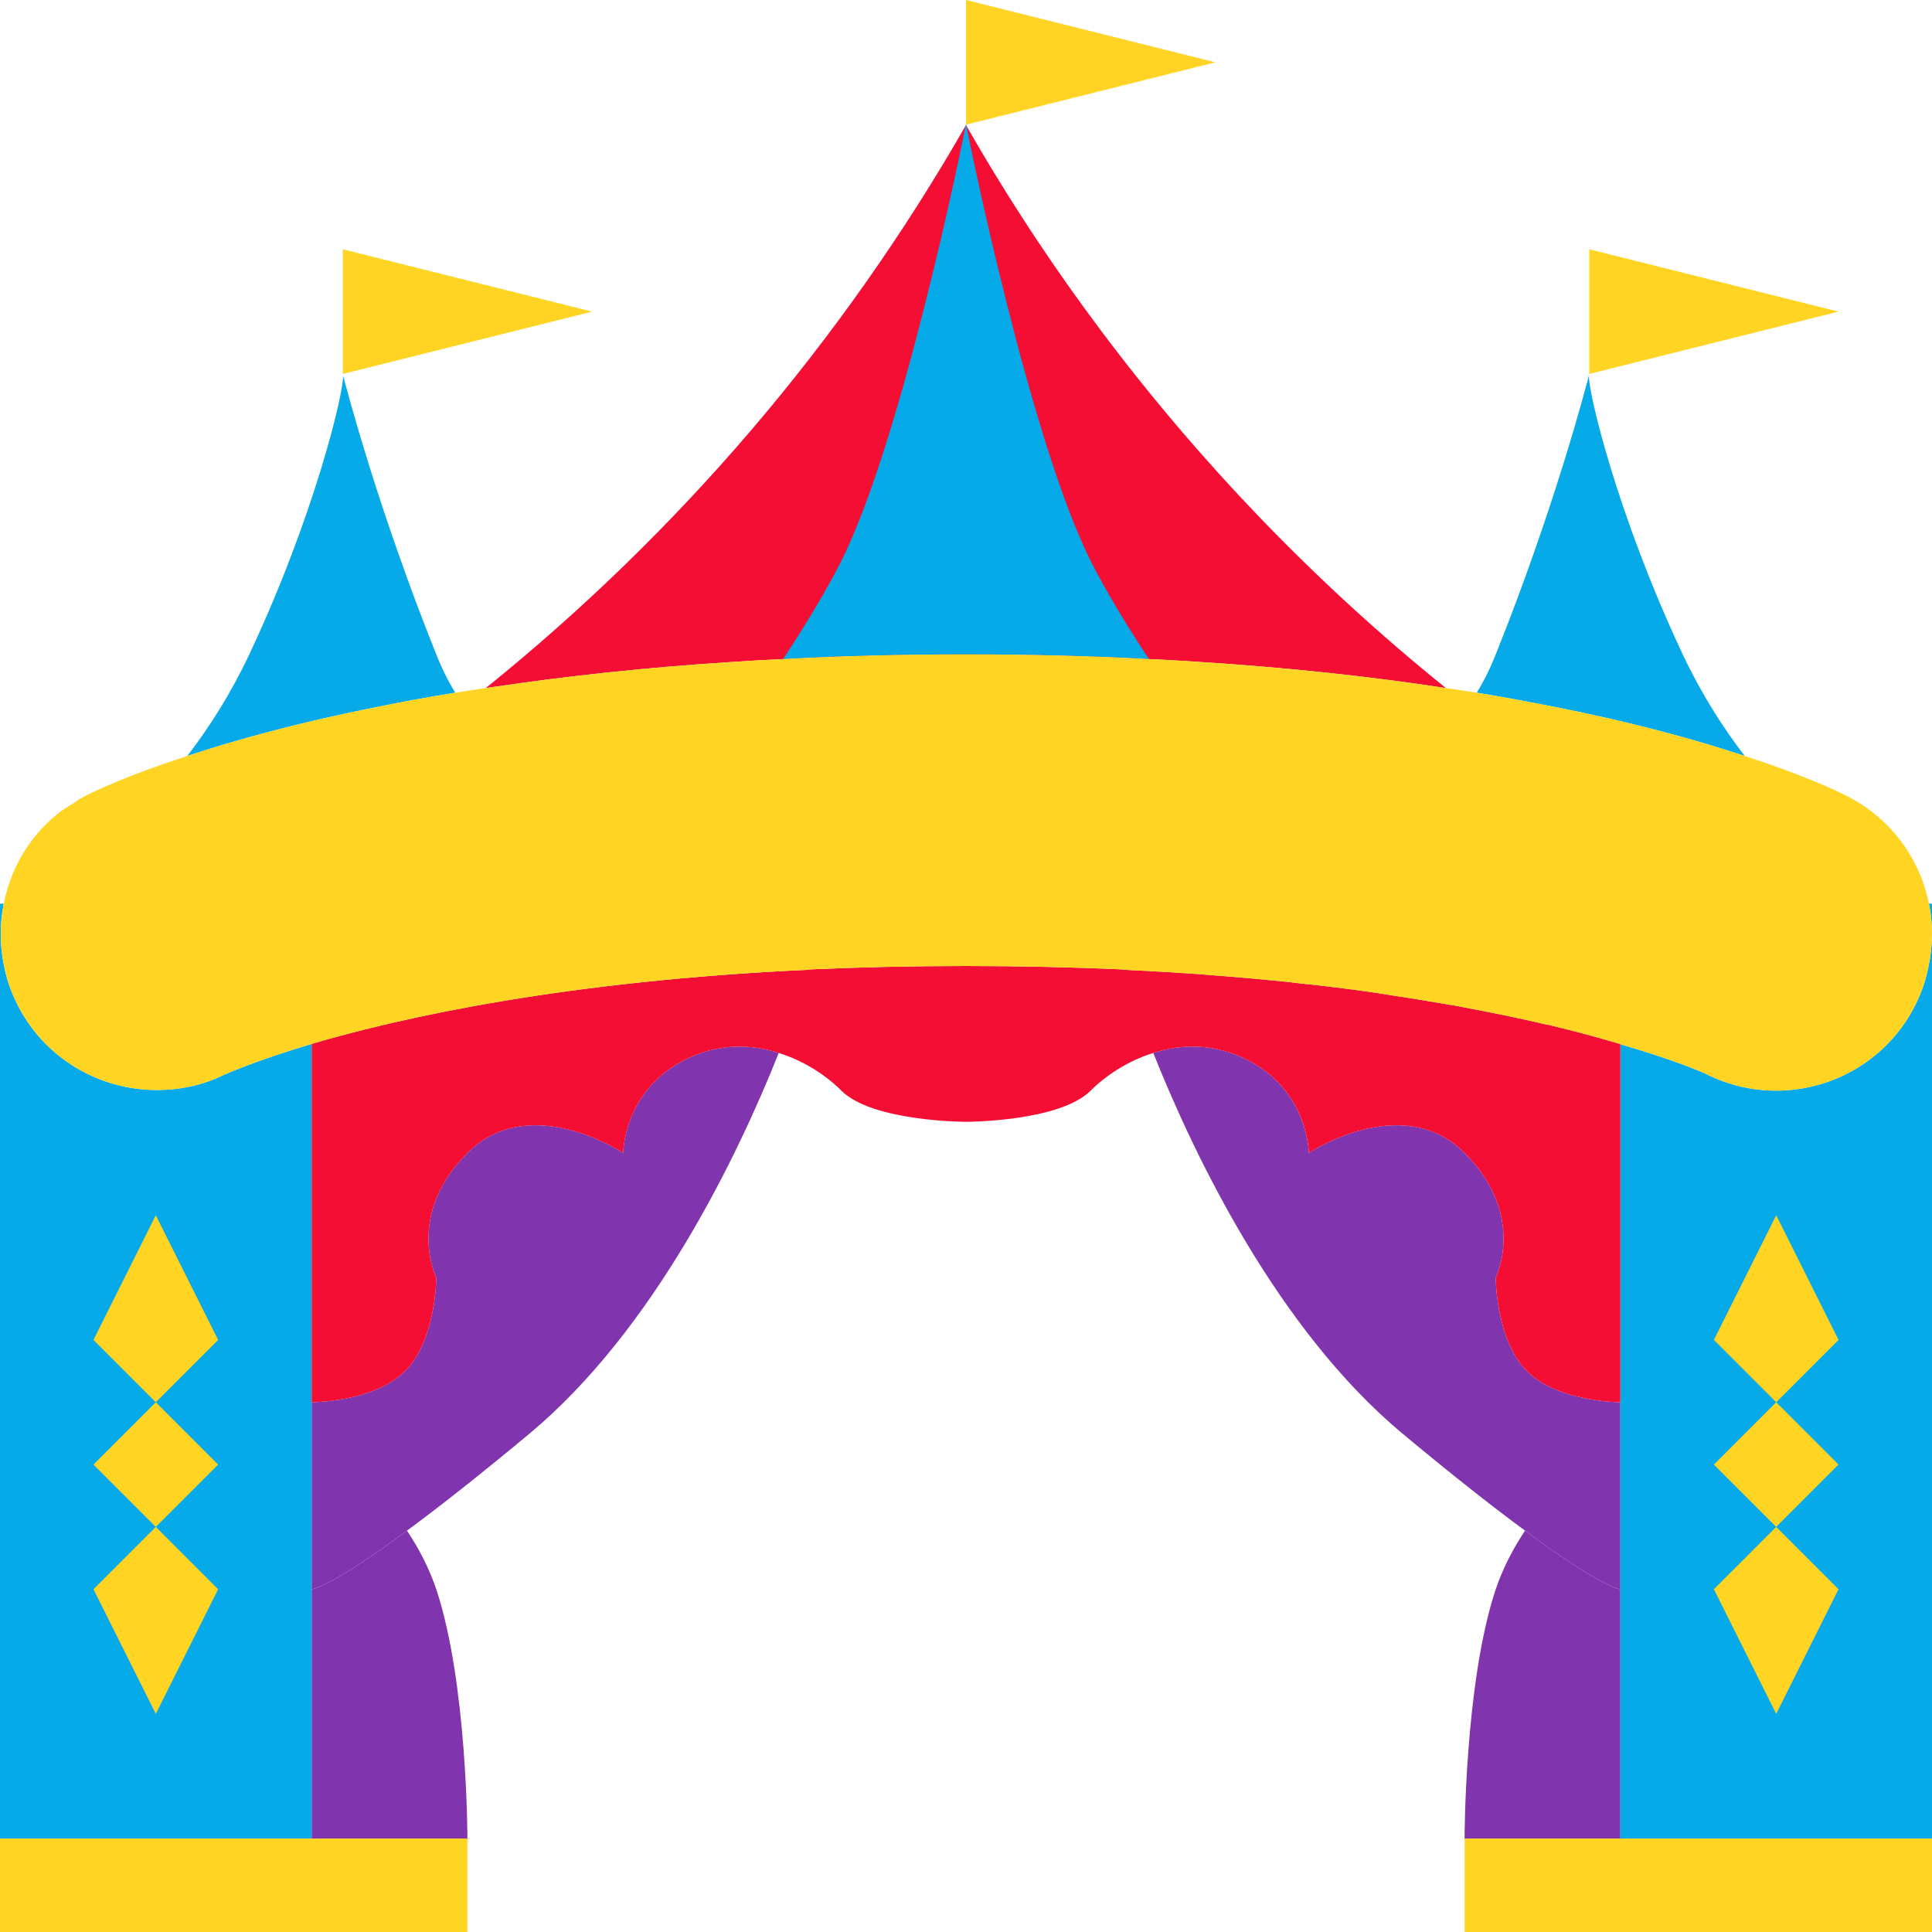 <svg height="512pt" viewBox="0 0 512 512.001" width="512pt" xmlns="http://www.w3.org/2000/svg"><path d="m123.871 487.227h-41.289v-66.062s4.293 0 25.27-15.527c3.137 4.707 5.863 9.91 7.762 15.527 8.258 24.773 8.258 66.062 8.258 66.062zm0 0" fill="#8034ad"/><path d="m206.371 279.039c-10.984 27.582-33.035 73.332-65.984 100.832-13.789 11.48-24.445 19.82-32.535 25.766-20.977 15.523-25.27 15.523-25.27 15.523v-49.547s16.516 0 24.773-8.258c8.258-8.258 8.258-24.777 8.258-24.777s-8.258-16.516 8.258-33.031 41.289 0 41.289 0 0-16.516 16.516-24.773c8.59-4.293 17.262-4.129 24.695-1.734zm0 0" fill="#8034ad"/><path d="m429.422 421.164v66.062h-41.293s0-41.289 8.258-66.062c1.902-5.617 4.625-10.82 7.766-15.527 20.973 15.527 25.27 15.527 25.27 15.527zm0 0" fill="#8034ad"/><path d="m429.422 276.645v.082c-1.074-.328-2.148-.66-3.305-.988 1.156.246 2.23.574 3.305.906zm0 0" fill="#8034ad"/><path d="m404.645 363.355c8.258 8.258 24.777 8.258 24.777 8.258v49.551s-4.297 0-25.27-15.527c-8.094-5.945-18.746-14.285-32.539-25.766-32.949-27.5-54.996-73.25-65.98-100.828 7.43-2.395 16.102-2.562 24.691 1.734 16.516 8.258 16.516 24.773 16.516 24.773s24.773-16.516 41.289 0c16.52 16.516 8.258 33.031 8.258 33.031s0 16.516 8.258 24.773zm0 0" fill="#8034ad"/><path d="m383.176 182.336c-19.406-2.973-41.621-5.449-66.809-7.016-3.883-.25-7.844-.496-11.891-.664-15.113-.824-31.301-1.238-48.477-1.238s-33.363.414-48.473 1.238c-4.047.168-8.012.414-11.895.664-24.195 1.484-45.668 3.879-64.578 6.688-.824.082-1.57.25-2.312.332 51.117-41.207 94.309-91.664 127.176-149.059.082-.164.082-.246.082-.246s0 .082.082.246c21.637 37.906 47.898 72.754 77.875 103.969 15.441 16.02 31.875 31.133 49.219 45.086zm0 0" fill="#f40e34"/><path d="m82.582 276.645v210.582h-82.582v-247.742h.992c-1.074 5.367-1.074 10.984.082 16.516.66 3.305 1.734 6.605 3.305 9.746 7.098 14.617 21.883 23.121 37.16 23.121 6.027 0 12.141-1.238 17.836-4.043.25-.086 7.766-3.555 23.207-8.18zm0 0" fill="#06aae9"/><path d="m512 239.484v8.094c0-2.727-.246-5.449-.824-8.094zm0 0" fill="#06aae9"/><path d="m512 247.578v239.648h-82.582v-210.5c15.277 4.461 22.711 7.848 22.793 7.93 5.945 2.973 12.223 4.375 18.5 4.375 15.109 0 29.727-8.34 36.91-22.793 1.652-3.301 2.809-6.77 3.469-10.238.582-2.809.91-5.617.91-8.422zm0 0" fill="#06aae9"/><path d="m429.422 276.727v94.887s-16.52 0-24.777-8.258c-8.258-8.258-8.258-24.773-8.258-24.773s8.258-16.52-8.258-33.031c-16.516-16.52-41.289 0-41.289 0s0-16.52-16.516-24.777c-8.59-4.293-17.258-4.129-24.691-1.734-6.855 2.148-12.637 6.031-16.602 9.992-8.258 8.258-33.031 8.258-33.031 8.258s-24.773 0-33.031-8.258c-3.965-3.965-9.746-7.844-16.598-9.992-7.434-2.395-16.105-2.559-24.695 1.734-16.516 8.258-16.516 24.777-16.516 24.777s-24.773-16.52-41.289 0c-16.516 16.516-8.258 33.031-8.258 33.031s0 16.516-8.258 24.773c-8.258 8.258-24.773 8.258-24.773 8.258v-94.969c24.113-7.102 67.383-16.68 131.797-19.652v-.082c12.965-.578 26.84-.91 41.621-.91s28.656.332 41.621.91v.082c8.836.41 17.176.906 25.188 1.566 6.359.496 12.551 1.074 18.414 1.652 2.48.332 4.957.578 7.352.828 7.348.824 14.203 1.734 20.727 2.809 5.531.824 10.734 1.73 15.691 2.559.66.082 1.238.164 1.816.332 8.422 1.566 16.02 3.137 22.711 4.707.66.082 1.32.246 1.898.41 2.312.578 4.543 1.156 6.605 1.652 2.891.742 5.613 1.488 8.094 2.23 1.156.328 2.23.66 3.305.988zm0 0" fill="#f40e34"/><path d="m429.422 276.645v.082c-1.074-.328-2.148-.66-3.305-.988 1.156.246 2.23.574 3.305.906zm0 0" fill="#f40e34"/><path d="m304.477 174.656c-15.113-.824-31.301-1.238-48.477-1.238s-33.363.414-48.473 1.238c5.945-9 11.395-18 15.441-26.012 16.02-32.039 32.043-110.492 32.949-115.363.082-.164.082-.246.082-.246s0 .082.082.246c.91 4.871 16.93 83.324 32.949 115.363 4.047 8.012 9.5 17.012 15.445 26.012zm0 0" fill="#06aae9"/><g fill="#ffd422"><path d="m24.773 388.129 16.516-16.52 16.516 16.52-16.516 16.516zm0 0"/><path d="m41.289 371.613-16.516-16.516 16.516-33.035 16.52 33.035zm0 0"/><path d="m41.289 404.645-16.516 16.52 16.516 33.031 16.52-33.031zm0 0"/><path d="m0 487.227h123.871v24.773h-123.871zm0 0"/><path d="m454.188 388.129 16.516-16.516 16.516 16.516-16.516 16.516zm0 0"/><path d="m470.711 371.613 16.516-16.516-16.516-33.035-16.516 33.035zm0 0"/><path d="m470.711 404.645 16.516 16.52-16.516 33.031-16.516-33.031zm0 0"/><path d="m388.129 487.227h123.871v24.773h-123.871zm0 0"/></g><path d="m120.652 183.578c-7.188 1.156-13.957 2.395-20.398 3.715-21.391 4.211-38.152 8.918-50.621 13.047 5.781-7.516 11.477-16.434 16.434-26.918 17.422-37.082 25.102-69.699 24.855-73.914.992 3.719 9.164 35.18 24.691 73.914 1.402 3.547 3.055 6.934 5.039 10.156zm0 0" fill="#06aae9"/><path d="m462.371 200.34c-12.469-4.129-29.234-8.836-50.621-13.047-6.359-1.238-13.215-2.562-20.398-3.719 1.98-3.219 3.633-6.605 5.039-10.156 15.523-38.73 23.699-70.195 24.691-73.91-.246 4.211 7.434 36.832 24.855 73.91 4.953 10.488 10.652 19.406 16.434 26.922zm0 0" fill="#06aae9"/><path d="m421.164 99.098v-33.035l66.062 16.52zm0 0" fill="#ffd422"/><path d="m90.84 99.098v-33.035l66.062 16.52zm0 0" fill="#ffd422"/><path d="m256 33.031v-33.031l66.066 16.516zm0 0" fill="#ffd422"/><path d="m512 247.578c0 2.805-.328 5.613-.906 8.422-.664 3.469-1.816 6.938-3.469 10.238-7.188 14.453-21.801 22.793-36.914 22.793-6.277 0-12.551-1.402-18.5-4.375-.082-.082-7.516-3.469-22.789-7.93v-.082c-1.074-.328-2.148-.66-3.305-.906-2.477-.742-5.203-1.488-8.094-2.23-2.062-.496-4.293-1.074-6.605-1.652-.578-.164-1.238-.328-1.898-.41-6.691-1.57-14.289-3.141-22.711-4.707-.578-.168-1.156-.25-1.816-.332-4.953-.828-10.156-1.734-15.691-2.559-6.523-1.074-13.375-1.984-20.727-2.809-2.395-.25-4.871-.496-7.348-.828-5.863-.578-12.059-1.156-18.418-1.652-8.008-.66-16.352-1.156-25.188-1.566v-.082c-12.965-.578-26.84-.91-41.621-.91s-28.652.332-41.617.91v.082c-64.414 2.973-107.688 12.551-131.801 19.652-15.441 4.625-22.957 8.094-23.207 8.176-5.695 2.809-11.809 4.047-17.836 4.047-15.277 0-30.059-8.508-37.16-23.125-1.57-3.137-2.645-6.441-3.305-9.742-1.156-5.535-1.156-11.148-.082-16.52 1.898-9.742 7.266-18.66 15.523-24.773h.082c.086-.082.332-.246.664-.496.164-.082.41-.246.66-.41.742-.414 1.816-1.074 3.055-1.984.578-.328 1.238-.66 1.816-.988 2.477-1.242 11.23-5.453 26.84-10.488 12.469-4.129 29.23-8.836 50.621-13.047 6.441-1.324 13.211-2.562 20.398-3.719 2.641-.414 5.281-.824 8.09-1.238.742-.082 1.488-.246 2.312-.332 18.91-2.805 40.383-5.203 64.578-6.688 3.883-.246 7.848-.496 11.895-.66 15.109-.828 31.297-1.242 48.473-1.242s33.363.414 48.477 1.242c4.043.164 8.008.41 11.891.66 25.188 1.57 47.402 4.047 66.809 7.02 2.805.41 5.531.824 8.176 1.238 7.184 1.156 14.039 2.477 20.395 3.715 21.391 4.211 38.152 8.918 50.625 13.051 15.605 5.035 24.359 9.246 26.836 10.484 11.809 5.863 19.574 16.684 21.969 28.656.578 2.645.824 5.371.824 8.098zm0 0" fill="#ffd422"/><path d="m429.422 276.645v.082c-1.074-.328-2.148-.66-3.305-.988 1.156.246 2.23.574 3.305.906zm0 0" fill="#ffd422"/></svg>